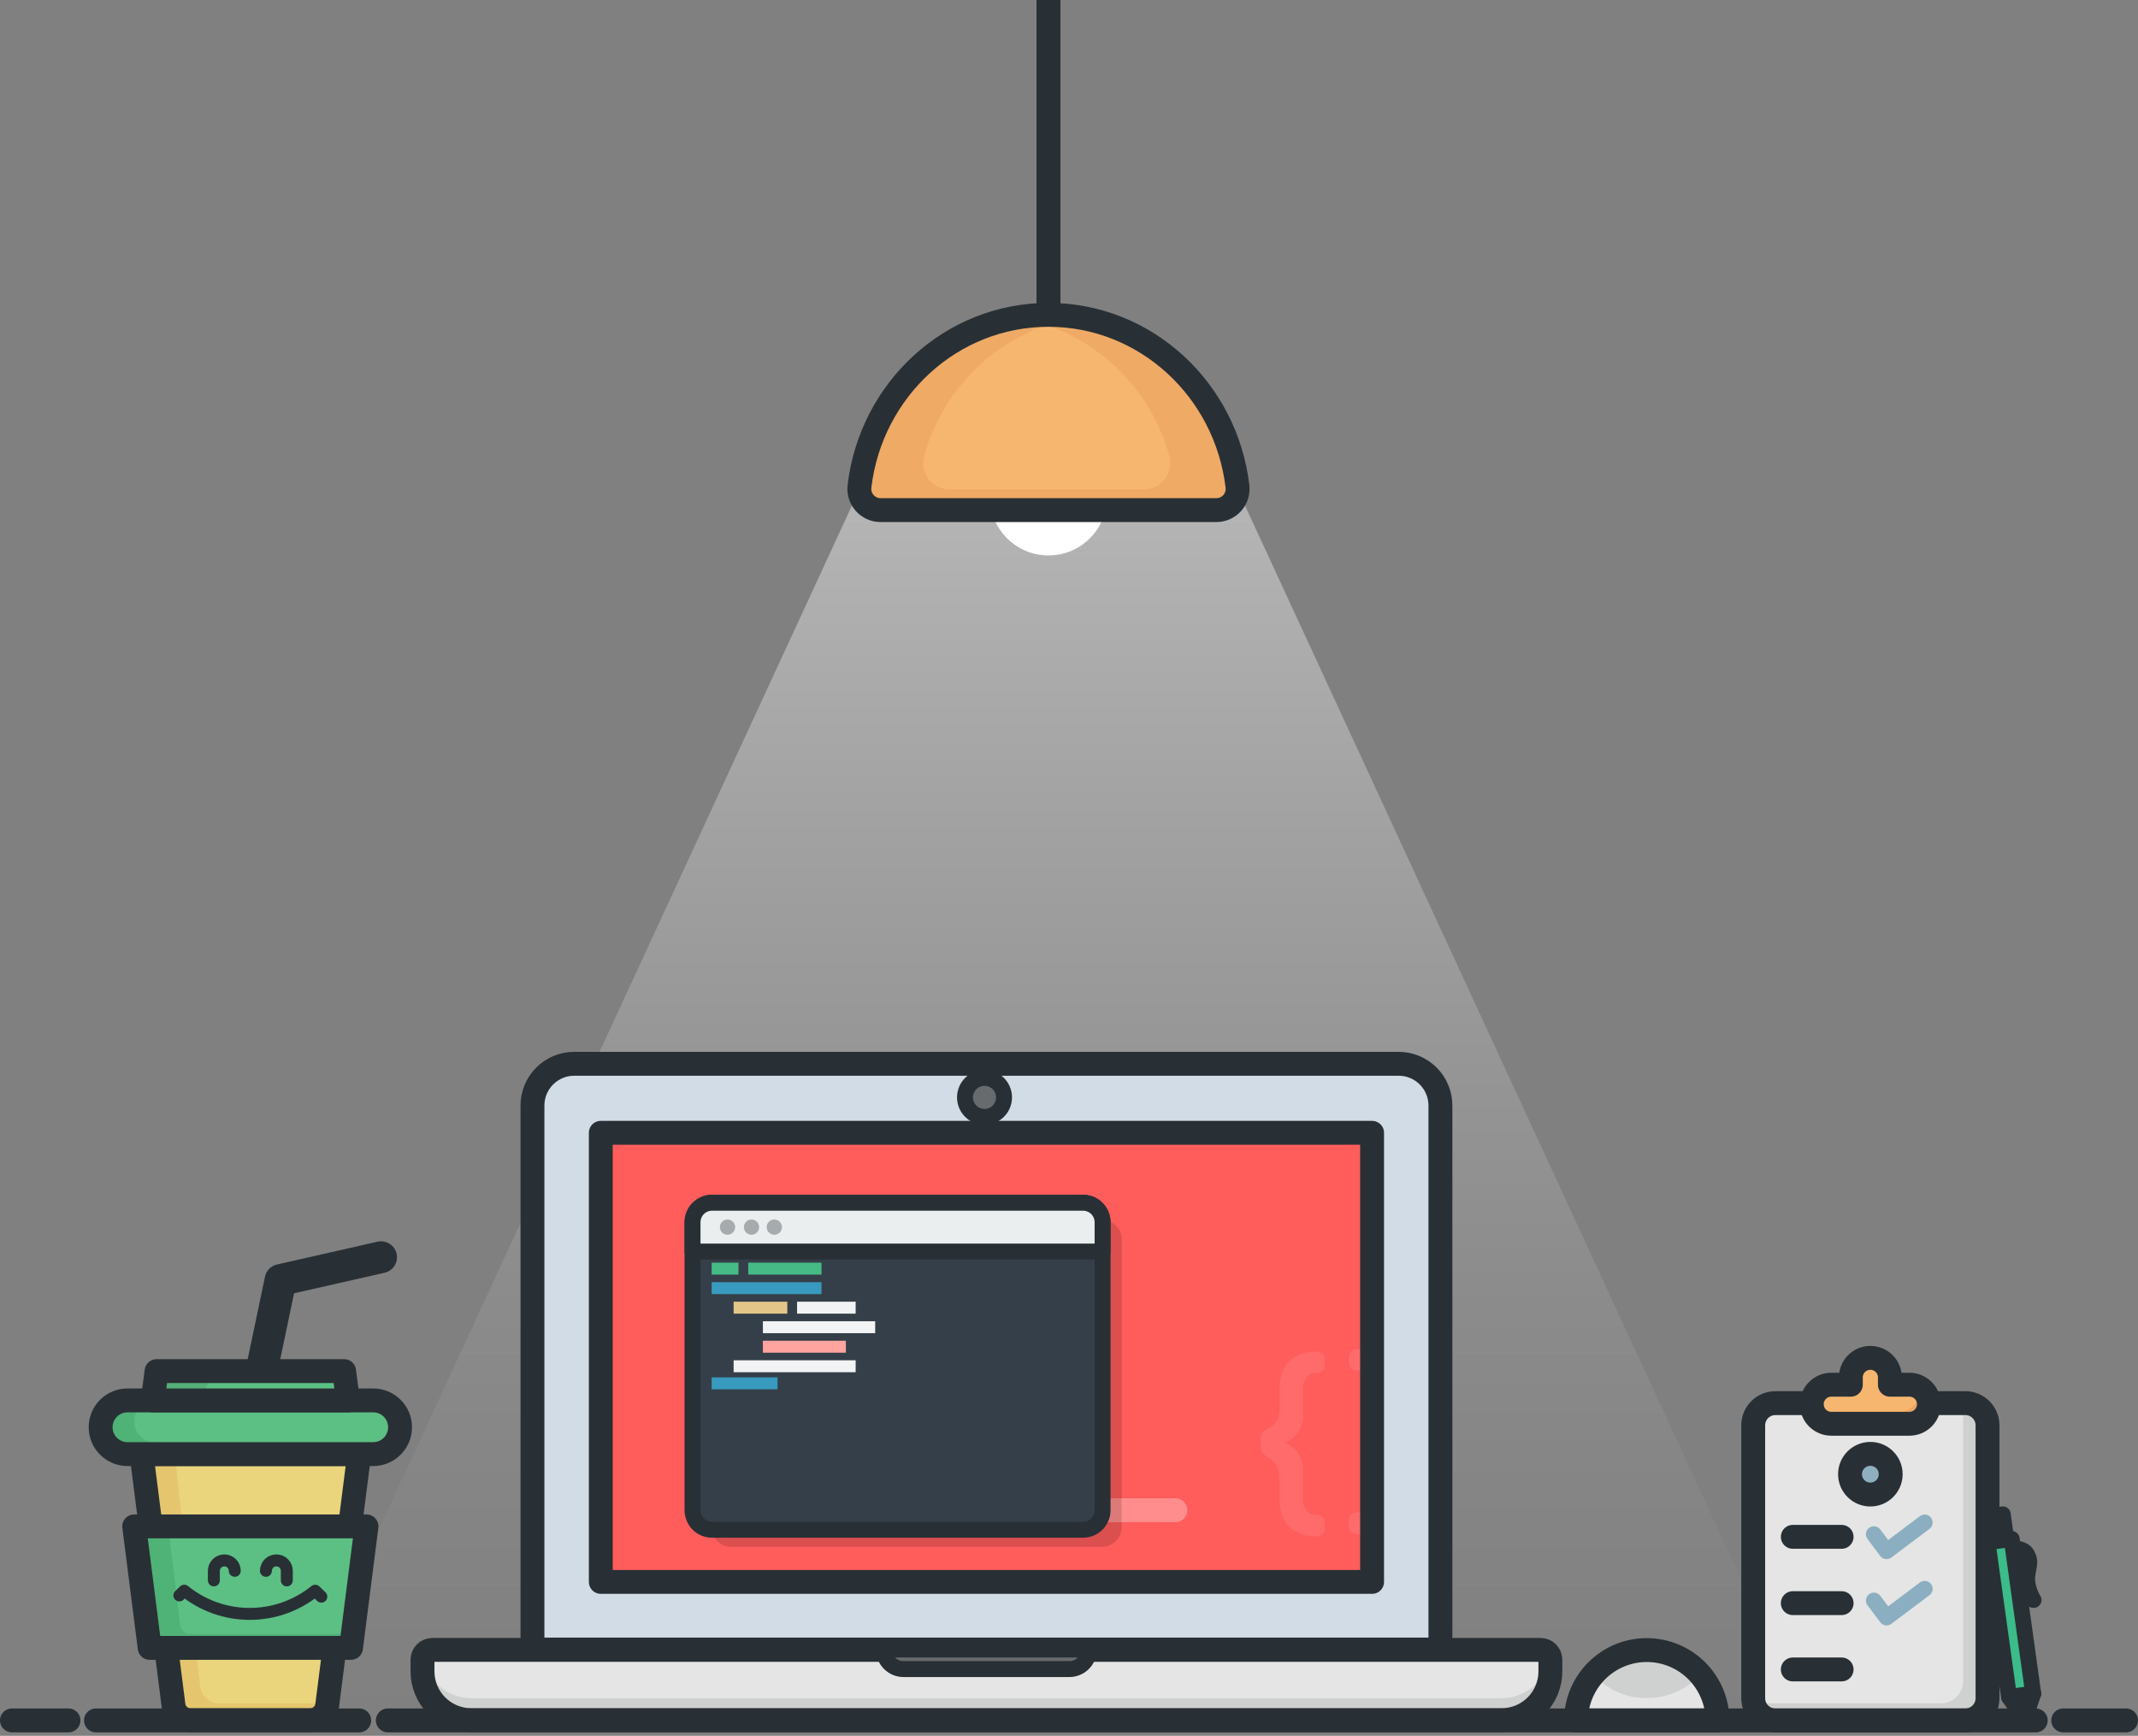 <svg width="537" height="436" viewBox="0 0 537 436" fill="none" xmlns="http://www.w3.org/2000/svg">
<rect x="0" y="0" width="537" height="436" fill="#808080" stroke="none"/>
<path style="mix-blend-mode:overlay" opacity="0.43" d="M452.754 430.09H73.936L215.531 123.637H311.158L452.754 430.09Z" fill="url(#paint0_linear_69_811)"/>
<path d="M65.671 344.393L70.472 321.511L95.71 315.789" stroke="#283035" stroke-width="8" stroke-linecap="round" stroke-linejoin="round"/>
<path d="M47.827 432.066H77.928C78.972 432.067 79.98 431.686 80.764 430.996C81.548 430.305 82.053 429.353 82.185 428.318L90.225 365.235H35.532L43.573 428.318C43.705 429.353 44.209 430.305 44.993 430.994C45.776 431.685 46.784 432.065 47.827 432.066Z" fill="#EAD57D"/>
<path d="M43.899 365.237L50.279 423.497C50.41 424.695 50.979 425.804 51.877 426.608C52.774 427.413 53.937 427.858 55.143 427.858H82.247L82.188 428.318C82.056 429.354 81.551 430.306 80.767 430.996C79.984 431.687 78.975 432.067 77.931 432.067H47.831C46.787 432.067 45.778 431.686 44.995 430.996C44.211 430.306 43.706 429.354 43.574 428.318L35.532 365.237H43.899Z" fill="#E5C66E"/>
<path d="M47.827 432.066H77.928C78.972 432.067 79.98 431.686 80.764 430.996C81.548 430.305 82.053 429.353 82.185 428.318L90.225 365.235H35.532L43.573 428.318C43.705 429.353 44.209 430.305 44.993 430.994C45.776 431.685 46.784 432.065 47.827 432.066Z" stroke="#283035" stroke-width="6" stroke-linecap="round" stroke-linejoin="round"/>
<path d="M88.162 413.906L92.051 383.396H33.706L37.594 413.906H88.162Z" fill="#5CBF84"/>
<path d="M88.162 413.906L92.051 383.396H33.706L37.594 413.906H88.162Z" fill="#4FB277"/>
<path d="M87.921 410.381L91.182 383.396H42.256L45.26 408.24C45.331 408.83 45.616 409.374 46.061 409.768C46.507 410.163 47.081 410.381 47.675 410.381H87.921Z" fill="#5CBF84"/>
<path d="M88.162 413.906L92.051 383.396H33.706L37.594 413.906H88.162Z" stroke="#283035" stroke-width="6" stroke-linecap="round" stroke-linejoin="round"/>
<path d="M32.018 365.236H93.739C97.463 365.236 100.482 362.217 100.482 358.493C100.482 354.768 97.463 351.749 93.739 351.749H32.018C28.294 351.749 25.275 354.768 25.275 358.493C25.275 362.217 28.294 365.236 32.018 365.236Z" fill="#5CBF84"/>
<path d="M32.018 365.236H93.739C97.463 365.236 100.482 362.217 100.482 358.493C100.482 354.768 97.463 351.749 93.739 351.749H32.018C28.294 351.749 25.275 354.768 25.275 358.493C25.275 362.217 28.294 365.236 32.018 365.236Z" fill="#4FB277"/>
<path d="M38.992 362.324H95.194C98.114 362.324 100.481 359.957 100.481 357.037C100.481 354.117 98.114 351.749 95.194 351.749H38.992C36.072 351.749 33.705 354.117 33.705 357.037C33.705 359.957 36.072 362.324 38.992 362.324Z" fill="#5CBF84"/>
<path d="M32.018 365.236H93.739C97.463 365.236 100.482 362.217 100.482 358.493C100.482 354.768 97.463 351.749 93.739 351.749H32.018C28.294 351.749 25.275 354.768 25.275 358.493C25.275 362.217 28.294 365.236 32.018 365.236Z" stroke="#283035" stroke-width="6" stroke-linecap="round" stroke-linejoin="round"/>
<path d="M38.356 351.75H87.4L86.429 344.393H39.327L38.356 351.75Z" fill="#5CBF84"/>
<path d="M39.327 344.393H53.717L50.311 351.75H38.356L39.327 344.393Z" fill="#54AF79"/>
<path d="M38.356 351.75H87.4L86.429 344.393H39.327L38.356 351.75Z" stroke="#283035" stroke-width="6" stroke-linecap="round" stroke-linejoin="round"/>
<path d="M144.225 267.198H351.299C354.081 267.198 356.749 268.303 358.717 270.27C360.684 272.238 361.79 274.906 361.79 277.689V414.329H133.737V277.688C133.737 274.906 134.842 272.238 136.809 270.271C138.775 268.304 141.443 267.198 144.225 267.198Z" fill="#D2DCE6"/>
<path d="M144.225 267.198H351.299C354.081 267.198 356.749 268.303 358.717 270.27C360.685 272.238 361.79 274.906 361.79 277.689V414.329H133.737V277.688C133.737 274.906 134.842 272.238 136.809 270.271C138.775 268.304 141.443 267.198 144.225 267.198Z" stroke="#283035" stroke-width="6" stroke-linecap="round" stroke-linejoin="round"/>
<path d="M344.625 397.337V284.537H150.902V397.337H344.625Z" fill="#FF5C5C"/>
<path opacity="0.3" d="M263.344 379.341H295.223" stroke="white" stroke-width="6" stroke-linecap="round" stroke-linejoin="round"/>
<g opacity="0.3">
<path opacity="0.3" d="M341.062 344.277C341.676 344.239 342.284 344.408 342.79 344.757C343.296 345.107 343.669 345.617 343.85 346.204V339.182C343.177 338.985 342.479 338.884 341.778 338.88H341.062C339.52 338.88 338.749 339.651 338.749 341.193V342.018C338.749 343.506 339.52 344.277 341.062 344.277Z" fill="white"/>
<path opacity="0.3" d="M343.85 377.939C343.666 378.524 343.291 379.03 342.786 379.376C342.28 379.723 341.674 379.89 341.062 379.852C339.52 379.852 338.749 380.622 338.749 382.164V382.991C338.749 384.532 339.52 385.303 341.062 385.304H341.778C342.479 385.3 343.177 385.199 343.85 385.002V377.939Z" fill="white"/>
</g>
<path d="M344.625 397.337V284.537H150.902V397.337H344.625Z" stroke="#283035" stroke-width="6" stroke-linecap="round" stroke-linejoin="round"/>
<path d="M108.573 414.419H386.957C387.607 414.419 388.23 414.677 388.69 415.137C389.151 415.597 389.409 416.221 389.409 416.871V419.808C389.409 423.06 388.117 426.178 385.818 428.478C383.518 430.777 380.399 432.069 377.148 432.069H118.381C115.13 432.069 112.011 430.777 109.712 428.478C107.412 426.178 106.12 423.06 106.12 419.808V416.871C106.12 416.221 106.378 415.597 106.839 415.137C107.299 414.677 107.922 414.419 108.573 414.419Z" fill="#E5E5E5"/>
<path d="M377.145 426.549H118.379C115.439 426.547 112.597 425.488 110.373 423.565C108.149 421.642 106.691 418.983 106.264 416.074C106.172 416.33 106.123 416.6 106.12 416.871V419.808C106.12 423.06 107.412 426.179 109.712 428.478C112.011 430.777 115.13 432.069 118.381 432.069H377.148C380.399 432.069 383.518 430.777 385.818 428.478C388.117 426.179 389.409 423.06 389.409 419.808V416.871C389.406 416.6 389.357 416.33 389.265 416.074C388.838 418.984 387.379 421.644 385.154 423.567C382.929 425.49 380.086 426.549 377.145 426.549Z" fill="#CFD1D0"/>
<path d="M108.573 414.419H386.957C387.607 414.419 388.231 414.677 388.69 415.137C389.151 415.597 389.409 416.221 389.409 416.871V419.808C389.409 423.06 388.117 426.178 385.818 428.478C383.518 430.777 380.399 432.069 377.148 432.069H118.381C115.13 432.069 112.011 430.777 109.712 428.478C107.412 426.178 106.12 423.06 106.12 419.808V416.871C106.12 416.221 106.378 415.597 106.839 415.137C107.299 414.677 107.922 414.419 108.573 414.419Z" stroke="#283035" stroke-width="6" stroke-linecap="round" stroke-linejoin="round"/>
<path d="M222.016 414.329H273.511C273.511 415.63 272.995 416.877 272.075 417.797C271.155 418.717 269.908 419.234 268.607 419.234H226.92C225.619 419.234 224.372 418.717 223.452 417.797C222.532 416.877 222.016 415.63 222.016 414.329Z" fill="#686B6D"/>
<path d="M222.016 414.329H273.511C273.511 415.63 272.995 416.877 272.075 417.797C271.155 418.717 269.908 419.234 268.607 419.234H226.92C225.619 419.234 224.372 418.717 223.452 417.797C222.532 416.877 222.016 415.63 222.016 414.329Z" stroke="#283035" stroke-width="4" stroke-linecap="round" stroke-linejoin="round"/>
<path d="M247.281 280.541C249.99 280.541 252.185 278.345 252.185 275.637C252.185 272.929 249.99 270.733 247.281 270.733C244.572 270.733 242.377 272.929 242.377 275.637C242.377 278.345 244.572 280.541 247.281 280.541Z" fill="#686B6D"/>
<path d="M247.281 280.541C249.99 280.541 252.185 278.345 252.185 275.637C252.185 272.929 249.99 270.733 247.281 270.733C244.572 270.733 242.377 272.929 242.377 275.637C242.377 278.345 244.572 280.541 247.281 280.541Z" stroke="#283035" stroke-width="4" stroke-linecap="round" stroke-linejoin="round"/>
<path d="M395.84 432.127C395.868 427.432 397.752 422.938 401.083 419.628C404.412 416.318 408.917 414.459 413.612 414.459C418.307 414.459 422.812 416.318 426.142 419.628C429.472 422.938 431.357 427.432 431.384 432.127H395.84Z" fill="#E5E5E5"/>
<path d="M413.613 426.514C416.154 426.538 418.671 426.018 420.995 424.988C423.319 423.959 425.395 422.444 427.085 420.545C425.418 418.604 423.351 417.046 421.026 415.977C418.7 414.909 416.171 414.356 413.612 414.356C411.053 414.356 408.524 414.909 406.199 415.977C403.874 417.046 401.807 418.604 400.14 420.545C401.829 422.444 403.906 423.959 406.23 424.988C408.554 426.018 411.071 426.538 413.613 426.514Z" fill="#CFD1D0"/>
<path d="M395.84 432.127C395.868 427.432 397.752 422.938 401.083 419.628C404.412 416.318 408.917 414.459 413.612 414.459C418.307 414.459 422.812 416.318 426.142 419.628C429.472 422.938 431.357 427.432 431.384 432.127H395.84Z" stroke="#283035" stroke-width="6" stroke-linecap="round" stroke-linejoin="round"/>
<g style="mix-blend-mode:multiply" opacity="0.14">
<path d="M276.827 306.389H183.653C180.942 306.389 178.744 308.587 178.744 311.298V383.627C178.744 386.339 180.942 388.537 183.653 388.537H276.827C279.538 388.537 281.736 386.339 281.736 383.627V311.298C281.736 308.587 279.538 306.389 276.827 306.389Z" fill="black"/>
</g>
<path d="M272.025 302.097H178.852C176.14 302.097 173.942 304.296 173.942 307.007V379.336C173.942 382.048 176.14 384.245 178.852 384.245H272.025C274.736 384.245 276.934 382.048 276.934 379.336V307.007C276.934 304.296 274.736 302.097 272.025 302.097Z" fill="#353F49"/>
<path d="M272.025 302.097H178.852C176.14 302.097 173.942 304.296 173.942 307.007V379.336C173.942 382.048 176.14 384.245 178.852 384.245H272.025C274.736 384.245 276.934 382.048 276.934 379.336V307.007C276.934 304.296 274.736 302.097 272.025 302.097Z" stroke="#283035" stroke-width="4" stroke-linecap="round" stroke-linejoin="round"/>
<path d="M178.851 302.097H272.025C273.327 302.097 274.576 302.615 275.496 303.536C276.417 304.456 276.934 305.704 276.934 307.007V314.358H173.942V307.007C173.942 305.705 174.459 304.456 175.38 303.536C176.301 302.615 177.549 302.098 178.851 302.097Z" fill="#EAEEEF"/>
<path d="M178.851 302.097H272.025C273.327 302.097 274.576 302.615 275.496 303.536C276.417 304.456 276.934 305.704 276.934 307.007V314.358H173.942V307.007C173.942 305.705 174.459 304.456 175.38 303.536C176.301 302.615 177.549 302.098 178.851 302.097Z" stroke="#283035" stroke-width="4" stroke-linecap="round" stroke-linejoin="round"/>
<path opacity="0.35" d="M182.729 310.144C183.787 310.144 184.645 309.286 184.645 308.228C184.645 307.17 183.787 306.312 182.729 306.312C181.671 306.312 180.813 307.17 180.813 308.228C180.813 309.286 181.671 310.144 182.729 310.144Z" fill="#283035"/>
<path opacity="0.35" d="M188.757 310.144C189.815 310.144 190.673 309.286 190.673 308.228C190.673 307.17 189.815 306.312 188.757 306.312C187.699 306.312 186.841 307.17 186.841 308.228C186.841 309.286 187.699 310.144 188.757 310.144Z" fill="#283035"/>
<path opacity="0.35" d="M194.479 310.144C195.537 310.144 196.395 309.286 196.395 308.228C196.395 307.17 195.537 306.312 194.479 306.312C193.421 306.312 192.563 307.17 192.563 308.228C192.563 309.286 193.421 310.144 194.479 310.144Z" fill="#283035"/>
<path d="M178.744 318.65H185.488" stroke="#46BB86" stroke-width="3" stroke-miterlimit="10"/>
<path d="M187.94 318.65H206.331" stroke="#46BB86" stroke-width="3" stroke-miterlimit="10"/>
<path d="M178.744 323.554H206.331" stroke="#389ABE" stroke-width="3" stroke-miterlimit="10"/>
<path d="M184.262 328.458H197.749" stroke="#E5C689" stroke-width="3" stroke-miterlimit="10"/>
<path d="M200.201 328.458H214.914" stroke="#F2F3F4" stroke-width="3" stroke-miterlimit="10"/>
<path d="M191.618 333.363H219.818" stroke="#F2F3F4" stroke-width="3" stroke-miterlimit="10"/>
<path d="M191.618 338.267H212.462" stroke="#FFA49F" stroke-width="3" stroke-miterlimit="10"/>
<path d="M184.262 343.171H214.914" stroke="#F2F3F4" stroke-width="3" stroke-miterlimit="10"/>
<path d="M178.744 347.463H195.296" stroke="#389ABE" stroke-width="3" stroke-miterlimit="10"/>
<g opacity="0.3">
<path opacity="0.3" d="M321.361 371.213C321.361 368.79 320.424 367.083 318.552 366.037C317.23 365.321 316.679 364.77 316.679 363.504V361.358C316.679 359.871 317.34 359.541 318.497 358.77C320.424 357.944 321.361 356.182 321.361 353.539V348.857C321.361 345.113 322.737 342.359 324.72 341.203C326.202 340.145 327.965 339.551 329.786 339.496H330.502C332.043 339.496 332.814 340.267 332.815 341.809V342.631C332.815 344.118 332.044 344.889 330.502 344.889C328.356 344.889 327.308 346.431 327.308 349.57V355.352C327.362 356.756 327.012 358.146 326.3 359.356C325.587 360.567 324.542 361.547 323.288 362.181L322.792 362.346V362.456C323.357 362.623 323.882 362.904 324.334 363.282C325.711 364.108 327.308 366.036 327.308 369.394V375.838C327.308 378.921 328.354 380.464 330.502 380.464C332.043 380.464 332.814 381.234 332.815 382.776V383.602C332.815 385.144 332.044 385.915 330.502 385.915H329.786C327.965 385.86 326.202 385.266 324.72 384.208C322.737 383.052 321.361 380.243 321.361 376.554V371.213Z" fill="white"/>
</g>
<path d="M45.049 400.738L46.275 399.545C50.927 403.316 56.734 405.374 62.724 405.374C68.713 405.374 74.52 403.316 79.173 399.545L80.706 401.043" stroke="#283035" stroke-width="3" stroke-linecap="round" stroke-linejoin="round"/>
<path d="M58.966 394.556C58.966 393.86 58.689 393.193 58.197 392.7C57.705 392.208 57.037 391.932 56.341 391.932C55.645 391.932 54.978 392.208 54.486 392.7C53.993 393.193 53.717 393.86 53.717 394.556V396.96" stroke="#283035" stroke-width="3" stroke-linecap="round" stroke-linejoin="round"/>
<path d="M66.79 394.556C66.79 393.86 67.067 393.193 67.559 392.7C68.051 392.208 68.718 391.932 69.415 391.932C70.111 391.932 70.778 392.208 71.27 392.7C71.763 393.193 72.039 393.86 72.039 394.556V396.96" stroke="#283035" stroke-width="3" stroke-linecap="round" stroke-linejoin="round"/>
<path d="M510.684 425.405L504.612 426.249L508.493 431.899L510.684 425.405Z" fill="#E5E5E5"/>
<path d="M510.684 425.405L504.612 426.249L508.493 431.899L510.684 425.405Z" stroke="#283035" stroke-width="4" stroke-linecap="round" stroke-linejoin="round"/>
<path d="M493.625 352.431H445.93C442.849 352.431 440.352 354.929 440.352 358.01V426.549C440.352 429.63 442.849 432.127 445.93 432.127H493.625C496.706 432.127 499.204 429.63 499.204 426.549V358.01C499.204 354.929 496.706 352.431 493.625 352.431Z" fill="#E5E5E5"/>
<path d="M493.625 352.431H492.919C493.02 352.853 493.072 353.285 493.074 353.719V422.257C493.074 423.737 492.486 425.156 491.44 426.202C490.393 427.248 488.974 427.836 487.495 427.836H440.51C440.8 429.057 441.493 430.145 442.477 430.923C443.461 431.702 444.679 432.126 445.934 432.127H493.629C495.108 432.127 496.528 431.539 497.574 430.493C498.62 429.447 499.208 428.028 499.208 426.549V358.01C499.208 357.277 499.063 356.551 498.783 355.874C498.502 355.198 498.091 354.582 497.573 354.064C497.054 353.546 496.439 353.135 495.761 352.855C495.084 352.575 494.359 352.431 493.625 352.431Z" fill="#CFD1D0"/>
<path d="M493.625 352.431H445.93C442.849 352.431 440.352 354.929 440.352 358.01V426.549C440.352 429.63 442.849 432.127 445.93 432.127H493.625C496.706 432.127 499.204 429.63 499.204 426.549V358.01C499.204 354.929 496.706 352.431 493.625 352.431Z" stroke="#283035" stroke-width="6" stroke-linecap="round" stroke-linejoin="round"/>
<path d="M479.587 347.807H474.682V345.967C474.682 344.667 474.165 343.419 473.246 342.499C472.326 341.58 471.079 341.063 469.778 341.063C468.477 341.063 467.23 341.58 466.31 342.499C465.39 343.419 464.873 344.667 464.873 345.967V347.807H459.969C458.668 347.807 457.421 348.323 456.501 349.243C455.581 350.163 455.065 351.41 455.065 352.711C455.065 354.012 455.581 355.259 456.501 356.179C457.421 357.099 458.668 357.615 459.969 357.615H479.587C480.887 357.615 482.135 357.099 483.055 356.179C483.974 355.259 484.491 354.012 484.491 352.711C484.491 351.41 483.974 350.163 483.055 349.243C482.135 348.323 480.887 347.807 479.587 347.807Z" fill="#F7B66F"/>
<path d="M481.865 348.371C482.065 349.097 482.093 349.86 481.948 350.6C481.804 351.339 481.49 352.035 481.032 352.633C480.574 353.231 479.984 353.716 479.308 354.048C478.632 354.381 477.888 354.553 477.134 354.55H457.517C456.723 354.55 455.941 354.357 455.238 353.987C455.519 355.027 456.134 355.947 456.989 356.603C457.844 357.258 458.892 357.614 459.969 357.615H479.587C480.683 357.614 481.746 357.246 482.608 356.57C483.471 355.894 484.081 354.949 484.344 353.884C484.606 352.821 484.504 351.699 484.056 350.7C483.606 349.701 482.835 348.881 481.865 348.371Z" fill="#EDA762"/>
<path d="M472.23 342.902V344.741H474.522C474.351 344.079 474.043 343.46 473.619 342.923C473.194 342.387 472.662 341.945 472.057 341.627C472.171 342.043 472.229 342.471 472.23 342.902Z" fill="#EDA762"/>
<path d="M479.587 347.807H474.682V345.967C474.682 344.667 474.165 343.419 473.246 342.499C472.326 341.58 471.079 341.063 469.778 341.063C468.477 341.063 467.23 341.58 466.31 342.499C465.39 343.419 464.873 344.667 464.873 345.967V347.807H459.969C458.668 347.807 457.421 348.323 456.501 349.243C455.581 350.163 455.065 351.41 455.065 352.711C455.065 354.012 455.581 355.259 456.501 356.179C457.421 357.099 458.668 357.615 459.969 357.615H479.587C480.887 357.615 482.135 357.099 483.055 356.179C483.974 355.259 484.491 354.012 484.491 352.711C484.491 351.41 483.974 350.163 483.055 349.243C482.135 348.323 480.887 347.807 479.587 347.807Z" stroke="#283035" stroke-width="6" stroke-linecap="round" stroke-linejoin="round"/>
<path d="M469.778 375.394C472.599 375.394 474.886 373.106 474.886 370.285C474.886 367.464 472.599 365.177 469.778 365.177C466.956 365.177 464.669 367.464 464.669 370.285C464.669 373.106 466.956 375.394 469.778 375.394Z" fill="#8EAFBF"/>
<path d="M469.778 375.394C472.599 375.394 474.886 373.106 474.886 370.285C474.886 367.464 472.599 365.177 469.778 365.177C466.956 365.177 464.669 367.464 464.669 370.285C464.669 373.106 466.956 375.394 469.778 375.394Z" stroke="#283035" stroke-width="6" stroke-linecap="round" stroke-linejoin="round"/>
<path d="M450.297 386.02H462.558" stroke="#283035" stroke-width="6" stroke-linecap="round" stroke-linejoin="round"/>
<path d="M450.297 402.674H462.558" stroke="#283035" stroke-width="6" stroke-linecap="round" stroke-linejoin="round"/>
<path d="M450.297 419.329H462.558" stroke="#283035" stroke-width="6" stroke-linecap="round" stroke-linejoin="round"/>
<path d="M470.659 385.364L473.855 389.616L483.421 382.425" stroke="#8BAFC1" stroke-width="4" stroke-linecap="round" stroke-linejoin="round"/>
<path d="M470.659 402.018L473.855 406.27L483.421 399.079" stroke="#8BAFC1" stroke-width="4" stroke-linecap="round" stroke-linejoin="round"/>
<path d="M505.276 386.545L499.203 387.39L504.611 426.25L510.683 425.405L505.276 386.545Z" fill="#3BBC88"/>
<path d="M505.276 386.545L499.203 387.39L504.611 426.25L510.683 425.405L505.276 386.545Z" stroke="#283035" stroke-width="4" stroke-linecap="round" stroke-linejoin="round"/>
<path d="M503.033 380.372L499.391 380.88L500.237 386.949L503.879 386.441L503.033 380.372Z" fill="#E5E5E5"/>
<path d="M503.033 380.372L499.391 380.88L500.237 386.949L503.879 386.441L503.033 380.372Z" stroke="#283035" stroke-width="4" stroke-linecap="round" stroke-linejoin="round"/>
<path d="M510.765 401.879C510.079 400.748 509.592 399.507 509.327 398.211C508.649 394.88 510.322 392.976 509.417 391.08C509.057 390.324 508.882 389.292 506.174 388.901" stroke="#283035" stroke-width="4" stroke-linecap="round" stroke-linejoin="round"/>
<path d="M518.214 432.127H534" stroke="#283035" stroke-width="6" stroke-linecap="round" stroke-linejoin="round"/>
<path d="M97.409 432.127H511.317" stroke="#283035" stroke-width="6" stroke-linecap="round" stroke-linejoin="round"/>
<path d="M24.099 432.127H90.226" stroke="#283035" stroke-width="6" stroke-linecap="round" stroke-linejoin="round"/>
<path d="M3 432.127H17.202" stroke="#283035" stroke-width="6" stroke-linecap="round" stroke-linejoin="round"/>
<path d="M263.344 139.518C271.47 139.518 278.058 132.931 278.058 124.805C278.058 116.679 271.47 110.092 263.344 110.092C255.219 110.092 248.631 116.679 248.631 124.805C248.631 132.931 255.219 139.518 263.344 139.518Z" fill="white"/>
<path d="M221.108 128.127C220.36 128.124 219.621 127.963 218.939 127.654C218.258 127.344 217.65 126.894 217.155 126.333C216.661 125.771 216.29 125.111 216.07 124.396C215.849 123.681 215.782 122.927 215.874 122.185C218.734 97.903 238.896 79.083 263.345 79.083C287.793 79.083 307.955 97.903 310.815 122.185C310.907 122.928 310.84 123.681 310.619 124.397C310.398 125.112 310.028 125.772 309.533 126.333C309.039 126.895 308.43 127.345 307.749 127.655C307.067 127.963 306.328 128.124 305.579 128.127H221.108Z" fill="#F7B66F"/>
<path d="M270.701 79.662C270.543 79.636 270.383 79.619 270.224 79.595C269.667 79.513 269.107 79.439 268.543 79.377C268.287 79.348 268.03 79.324 267.773 79.3C267.305 79.256 266.838 79.216 266.369 79.189C266.097 79.173 265.827 79.153 265.554 79.14C264.821 79.106 264.083 79.083 263.347 79.083C262.611 79.083 261.876 79.105 261.147 79.14C260.811 79.156 260.477 79.182 260.142 79.205C259.78 79.23 259.419 79.256 259.059 79.29C258.617 79.329 258.178 79.377 257.741 79.43C257.527 79.456 257.312 79.484 257.101 79.513C235.016 82.47 217.665 100.869 215.713 123.805C215.664 124.353 215.73 124.906 215.906 125.427C216.082 125.948 216.366 126.428 216.737 126.834C217.108 127.24 217.559 127.565 218.063 127.788C218.566 128.01 219.11 128.125 219.661 128.127H307.031C307.576 128.128 308.117 128.017 308.617 127.799C309.118 127.582 309.568 127.263 309.939 126.864C310.311 126.463 310.595 125.991 310.775 125.476C310.955 124.961 311.026 124.414 310.984 123.87C309.091 101.287 292.276 83.079 270.701 79.662ZM232.094 114.596C234.179 107.018 238.071 100.059 243.435 94.315C248.799 88.57 255.476 84.213 262.893 81.614C270.317 84.207 277.001 88.563 282.372 94.308C287.742 100.053 291.638 107.014 293.726 114.596C293.991 115.576 294.026 116.604 293.829 117.599C293.631 118.595 293.207 119.532 292.589 120.337C291.971 121.142 291.175 121.794 290.264 122.241C289.352 122.688 288.351 122.919 287.335 122.916H238.485C237.47 122.919 236.467 122.688 235.556 122.241C234.645 121.794 233.849 121.143 233.231 120.338C232.612 119.532 232.188 118.596 231.99 117.6C231.794 116.604 231.828 115.576 232.094 114.596Z" fill="#EFAA65"/>
<path d="M221.149 128.127C220.396 128.125 219.651 127.962 218.964 127.651C218.278 127.34 217.665 126.887 217.168 126.321C216.669 125.756 216.296 125.091 216.074 124.371C215.851 123.651 215.785 122.892 215.877 122.144C218.757 97.879 238.91 79.083 263.345 79.083C287.779 79.083 307.933 97.879 310.81 122.144C310.903 122.892 310.835 123.651 310.613 124.371C310.391 125.091 310.018 125.756 309.52 126.322C309.021 126.887 308.409 127.341 307.722 127.651C307.036 127.963 306.292 128.125 305.537 128.127H221.149Z" stroke="#283035" stroke-width="6" stroke-linecap="round" stroke-linejoin="round"/>
<path d="M263.344 0V79.083" stroke="#283035" stroke-width="6" stroke-linejoin="round"/>
<defs>
<linearGradient id="paint0_linear_69_811" x1="263.345" y1="119.375" x2="263.345" y2="440.906" gradientUnits="userSpaceOnUse">
<stop stop-color="white"/>
<stop offset="0.093" stop-color="white" stop-opacity="0.864"/>
<stop offset="0.284" stop-color="white" stop-opacity="0.605"/>
<stop offset="0.466" stop-color="white" stop-opacity="0.389"/>
<stop offset="0.633" stop-color="white" stop-opacity="0.221"/>
<stop offset="0.784" stop-color="white" stop-opacity="0.1"/>
<stop offset="0.911" stop-color="white" stop-opacity="0.026"/>
<stop offset="1" stop-color="white" stop-opacity="0"/>
</linearGradient>
</defs>
</svg>
